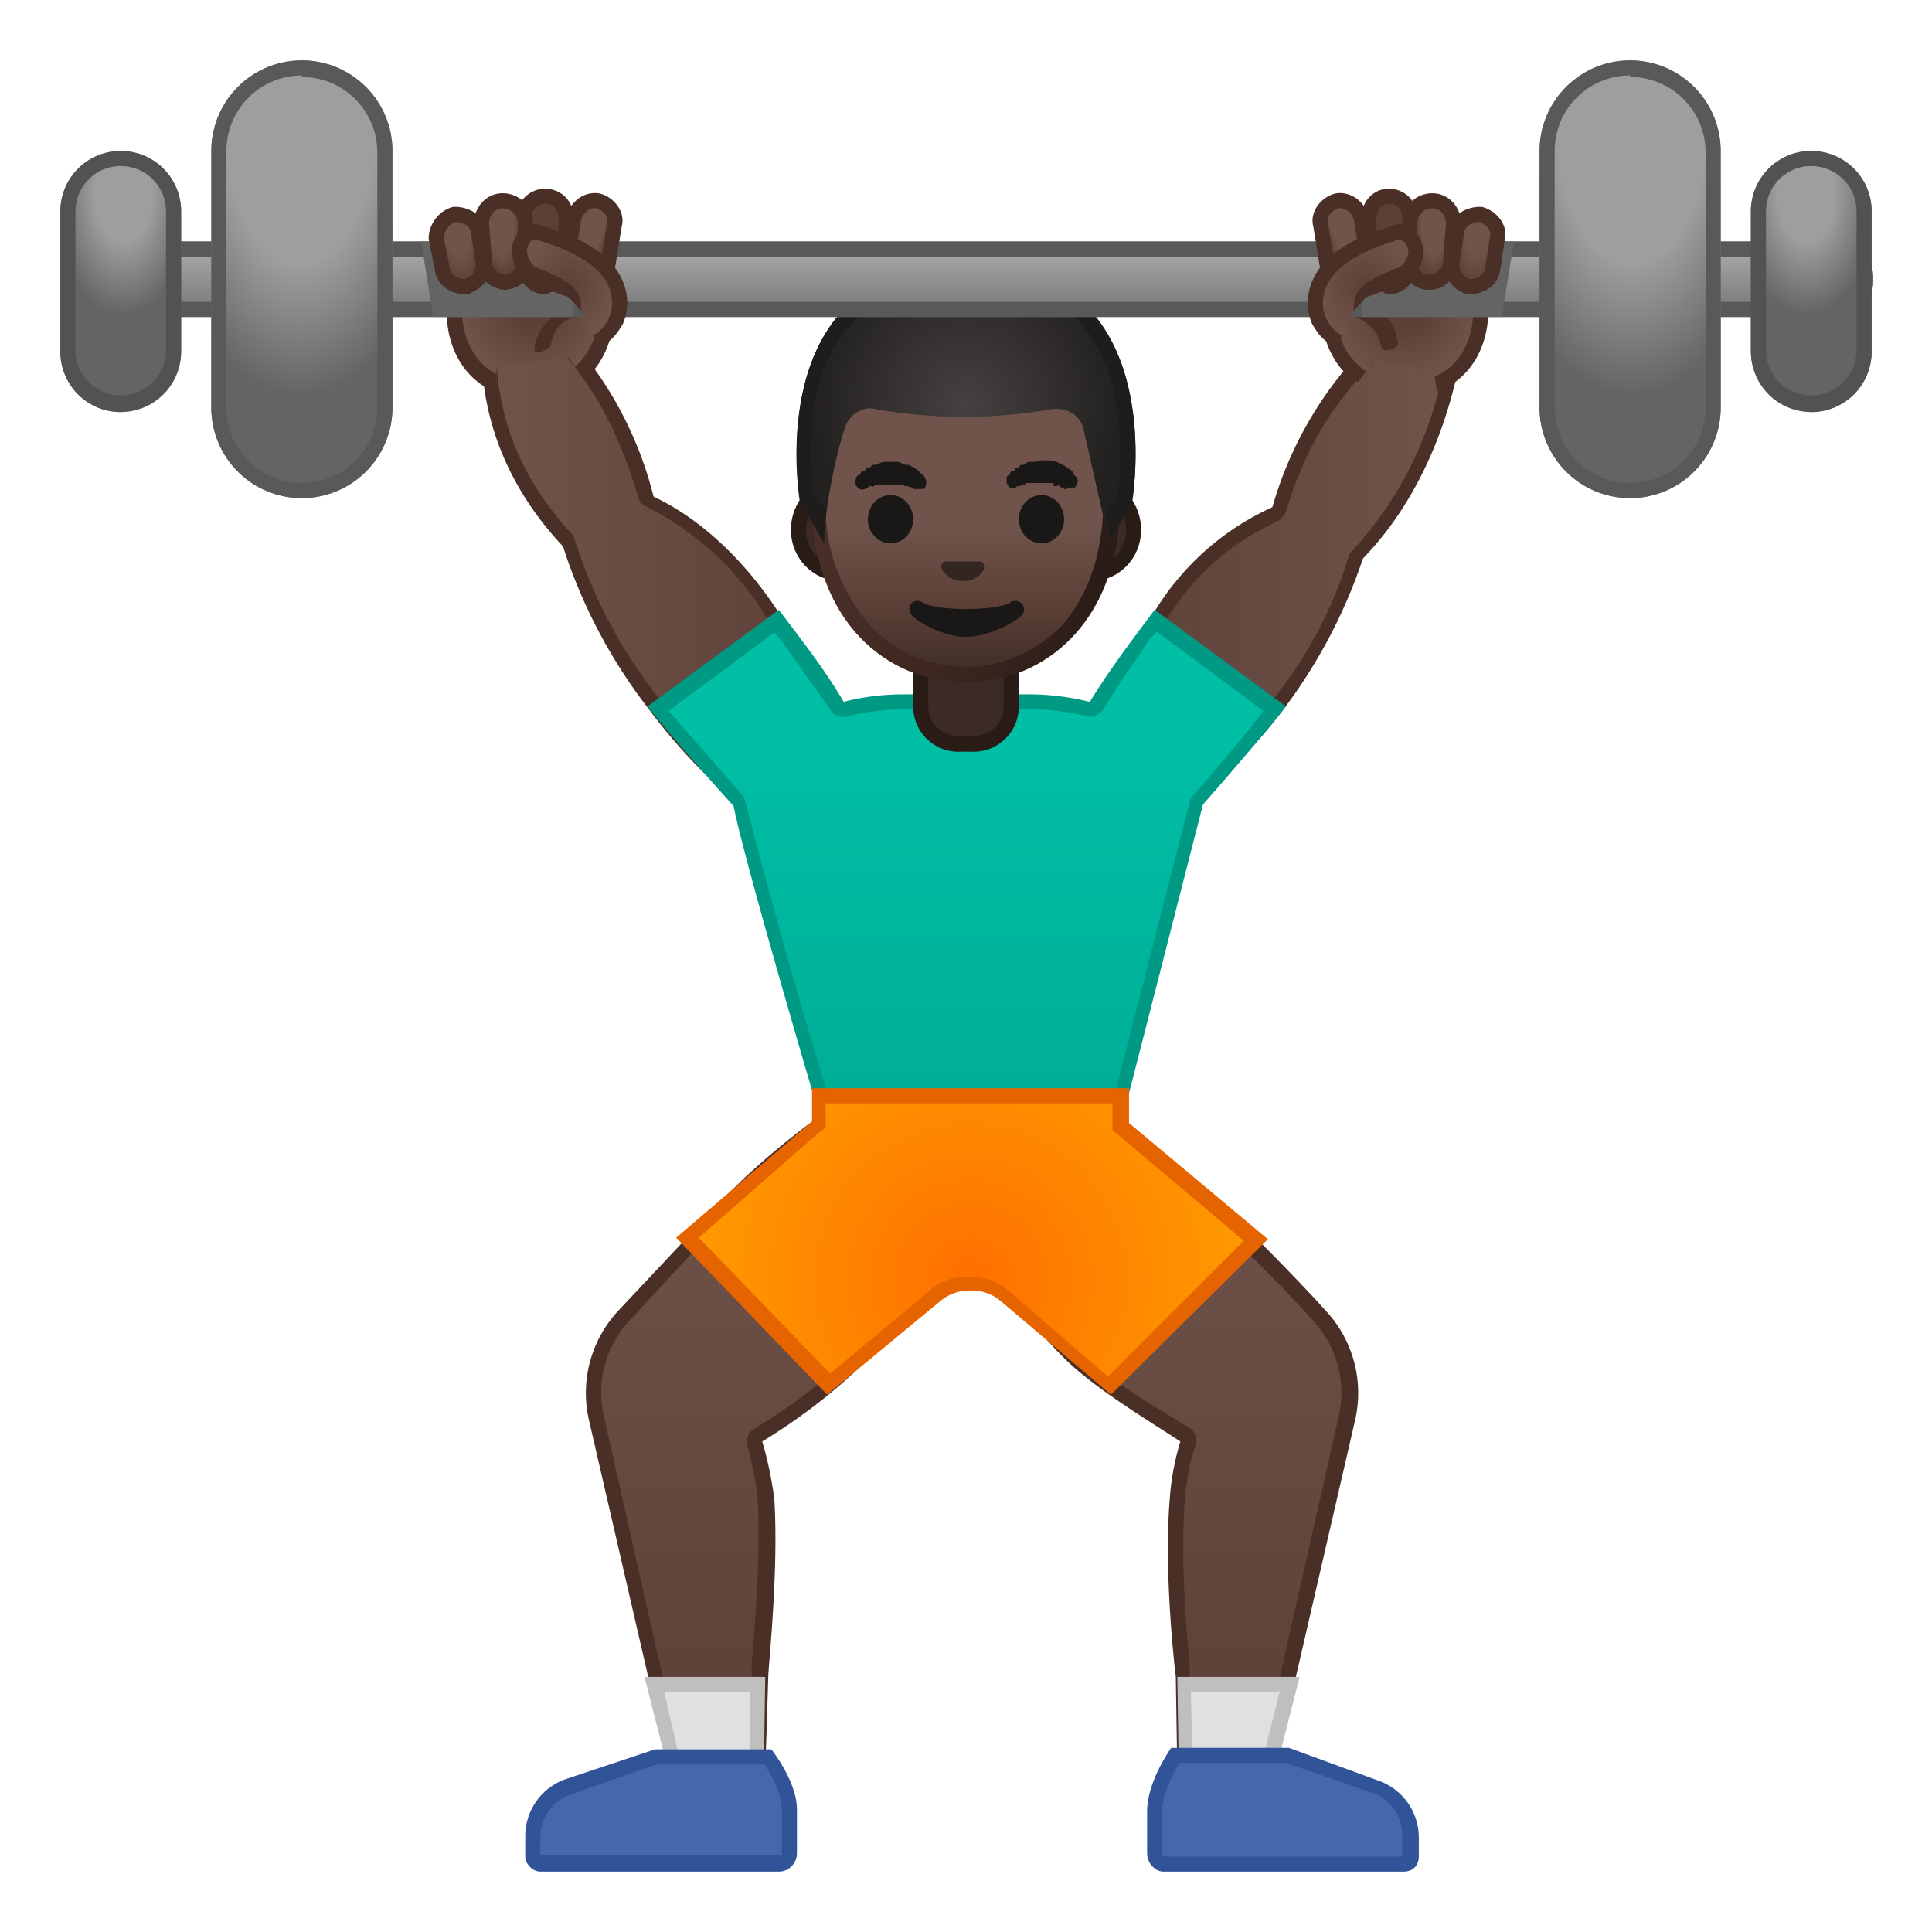 <svg viewBox="0 0 128 128" xmlns="http://www.w3.org/2000/svg" xmlns:xlink="http://www.w3.org/1999/xlink"><circle cx="76" cy="50.4" r="3.7" fill="#FBC11B"/><linearGradient id="a" x1="71.7" x2="96.1" y1="38.2" y2="38.2" gradientUnits="userSpaceOnUse"><stop stop-color="#5C4037" offset="0"/><stop stop-color="#70534A" offset="1"/></linearGradient><path d="M75.8 54c-.6 0-1.3-.2-2.1-.8-1.9-1.4-2.5-3.5-1.6-5.3a41 41 0 0 1 4.7-7l.1-.2a17 17 0 0 1 7.6-6.7A24.7 24.7 0 0 1 92 22.3l4.1 2A25.1 25.1 0 0 1 89.8 37a28.3 28.3 0 0 1-5.2 9.9 29 29 0 0 1-6.4 6.3c-1 .7-1.7 1-2.4 1z" fill="url(#a)"/><path d="M92 23l3.6 1.6a24.4 24.4 0 0 1-6.2 12.1 27.8 27.8 0 0 1-5.2 9.8 27.2 27.2 0 0 1-6.2 6.1c-1 .7-1.6 1-2.1 1-.6 0-1.2-.3-2-.8-1.6-1.3-2.2-3.1-1.3-4.7 1.1-2.2 2.2-3.7 3.7-5.7l1-1.3V41c1.9-3 4.2-5 7.4-6.5.3-.2.4-.4.5-.6 1.5-5 3.6-7.7 6.8-11m-.2-1.2a25 25 0 0 0-7.5 11.9 17.7 17.7 0 0 0-7.8 6.9c-2 2.8-3.4 4.3-4.8 7.1-1.1 2.1-.3 4.5 1.7 6 1 .7 1.7 1 2.4 1 .9 0 1.7-.4 2.7-1A35 35 0 0 0 90.3 37c3.2-3.3 5.4-7.9 6.4-13l-4.9-2.3z" fill="#4A2F27"/><circle cx="52" cy="50.4" r="3.7" fill="#FBC11B"/><linearGradient id="b" x1="32.3" x2="56.4" y1="37.8" y2="37.8" gradientUnits="userSpaceOnUse"><stop stop-color="#70534A" offset="0"/><stop stop-color="#5C4037" offset="1"/></linearGradient><path d="M52.2 54c-.6 0-1.3-.2-2.3-.9a29 29 0 0 1-6.5-6.5 33.5 33.5 0 0 1-5.8-10.7 18.3 18.3 0 0 1-5.3-12.5l3.9-2c3.3 3.4 5 6.3 6.6 11.5l.3.3a20.3 20.3 0 0 1 8.1 7.6l1 1.3c1.5 2 2.5 3.5 3.7 5.7 1 1.8.4 4-1.5 5.4-.9.6-1.5.9-2.2.9z" fill="url(#b)"/><path d="M36.1 22c3 3.2 4.7 6 6.2 11 .1.3.3.5.6.6a19.7 19.7 0 0 1 8 7.5l1 1.4c1.4 2 2.4 3.4 3.6 5.6.8 1.6.3 3.4-1.4 4.7-.8.5-1.4.8-1.9.8s-1.1-.3-2-.9H50a28.1 28.1 0 0 1-6.4-6.5A33 33 0 0 1 38 35.5c-3.2-3.4-5-7.4-5.1-11.8l3.3-1.7m.2-1.2l-4.5 2.3c0 5.3 2.2 9.7 5.4 13.1A35 35 0 0 0 43 47c1.7 2.3 4.5 5.4 6.6 6.6 1 .7 1.8 1 2.6 1s1.5-.2 2.5-1c2-1.4 2.8-3.8 1.7-5.9-1.5-2.8-2.8-4.3-4.8-7.1-2-3.1-4.9-6.1-8.3-7.7a24.8 24.8 0 0 0-7-12z" fill="#4A2F27"/><linearGradient id="c" x1="64" x2="64" y1="48.6" y2="75" gradientUnits="userSpaceOnUse"><stop stop-color="#00BFA5" offset="0"/><stop stop-color="#00B29A" offset=".7"/><stop stop-color="#00AB94" offset="1"/></linearGradient><path d="M54.6 73.2a471.2 471.2 0 0 1-5.6-20L43.6 47l7.9-5.8.7 1a48.7 48.7 0 0 1 3.6 4.9h.2c1.2-.3 2.5-.5 4-.5h8a16.2 16.2 0 0 1 4.2.5c.2 0 .4 0 .4-.2 1-1.7 2-3 3.2-4.7l.8-1 7.8 5.8-5.1 6.1-.1.2-5.1 20H54.6z" fill="url(#c)"/><path d="M76.7 41.9l7 5.2C82 49.4 79 52.7 79 52.8a1 1 0 0 0-.2.4l-5 19.5H54.9a469.3 469.3 0 0 1-5.6-19.9l-5-5.7 7-5.2.5.6L55 47a1 1 0 0 0 1 .5 16 16 0 0 1 3.9-.5H68a15.7 15.7 0 0 1 4.2.5c.3 0 .7-.2.9-.5 1-1.7 2-3 3.1-4.7l.5-.5m-.2-1.4c-1.8 2.4-3 4-4.3 6.1a17 17 0 0 0-4.1-.5h-8.2c-1.5 0-2.9.2-4 .5-1.3-2.2-2.5-3.7-4.3-6.1l-8.7 6.4c1.8 2.3 5.7 6.6 5.7 6.6.8 4 5.6 20.2 5.6 20.2h20.3l5.2-20.3s3.7-4.2 5.5-6.5l-8.7-6.4z" fill="#009984"/><path d="M63.7 49.4a2.6 2.6 0 0 1-2.7-2.6v-3.1h6v3.1c0 1.4-1.2 2.6-2.7 2.6h-.6z" fill="#3C2B24"/><path d="M66.5 44.2v2.6c0 1.2-1 2-2.2 2h-.6c-1.2 0-2.2-.8-2.2-2v-2.6h5m1-1h-7v3.6a3 3 0 0 0 3.2 3h.6a3 3 0 0 0 3.2-3v-3.6z" fill="#291B16"/><defs><path id="d" d="M50.1 17.5h27.7v27.7H50.1z"/></defs><clipPath id="e"><use xlink:href="#d"/></clipPath><g clip-path="url(#e)"><path d="M55.7 38c-1.5 0-2.8-1.3-2.8-3s1.3-3 2.8-3h16.6c1.5 0 2.8 1.4 2.8 3s-1.3 3-2.8 3H55.7z" fill="#3C2B24"/><path d="M72.3 32.6c1.2 0 2.3 1.1 2.3 2.5s-1 2.4-2.3 2.4H55.7c-1.2 0-2.3-1-2.3-2.4s1-2.5 2.3-2.5h16.6m0-1H55.7c-1.8 0-3.3 1.6-3.3 3.5s1.5 3.4 3.3 3.4h16.6c1.8 0 3.3-1.5 3.3-3.4s-1.5-3.5-3.3-3.5z" fill="#291B16"/><linearGradient id="f" x1="64" x2="64" y1="19.2" y2="45.2" gradientUnits="userSpaceOnUse"><stop stop-color="#70534A" offset=".6"/><stop stop-color="#5C4037" offset=".8"/><stop stop-color="#3C2B24" offset="1"/></linearGradient><path d="M64 19.3c-5.3 0-10.2 5.7-10.2 13.8 0 8.1 5 12.1 10.2 12.1s10.1-4 10.1-12c0-8.2-4.8-13.9-10.1-13.9z" fill="url(#f)"/><linearGradient id="g" x1="53.8" x2="74.1" y1="32.3" y2="32.3" gradientUnits="userSpaceOnUse"><stop stop-color="#4A2F27" offset="0"/><stop stop-color="#291B16" offset="1"/></linearGradient><path d="M64 20.3c5.6 0 9.1 6.7 9.1 12.8 0 3.5-1 6.4-2.8 8.4-1.7 1.7-4 2.7-6.3 2.7s-4.7-1-6.3-2.7a12 12 0 0 1-3-8.4c0-6.1 3.6-12.8 9.3-12.8m0-1c-5.3 0-10.2 5.7-10.2 13.8 0 8.1 5 12.1 10.2 12.1s10.2-4 10.2-12c0-8.2-5-13.9-10.2-13.9z" fill="url(#g)"/><path d="M56.7 31.7l.1-.2h.1l.1-.1.1-.2h.2l.1-.2h.2l.2-.2h.2l.5-.2h1l.5.2h.2l.2.1.2.1.1.1.2.1v.1a.9.9 0 0 1 .3.2l.1.2c.1.2.1.5-.1.7h-.7v-.1h-.1l-.3-.1h-.2l-.1-.1H58l-.1.1c-.1.1-.1 0-.1 0h-.2l-.1.1-.2.1c-.2.1-.5 0-.6-.3-.1-.1 0-.3 0-.4zm14 .7h-.2v-.1h-.2l-.1-.1c0-.1-.1 0-.2 0h-.2V32H68l-.1.1h-.2l-.1.1c-.1.1 0 0 0 0h-.2l-.1.1c-.3.1-.5 0-.6-.3v-.4l.2-.2.1-.2h.2l.1-.2h.2l.1-.2h.2l.3-.2h.4l.5-.1h.5l.5.1.2.1.2.1.2.1.1.1.2.1.1.1.1.1c.1 0 0 .1 0 .1l.2.2c.2.2.1.5-.1.7h-.5z" fill="#1A1717"/><g fill="#1A1717"><ellipse cx="59" cy="34.4" rx="1.5" ry="1.6"/><ellipse cx="69" cy="34.4" rx="1.5" ry="1.6"/></g><radialGradient id="h" cx="64" cy="26.8" r="10.3" gradientUnits="userSpaceOnUse"><stop stop-color="#444140" offset="0"/><stop stop-color="#232020" offset="1"/></radialGradient><path d="M64 17.5c-13.8 0-11 15.8-11 15.8l1.6 2.7c0-2.2.8-6 1.4-7.7.3-.9 1.2-1.4 2-1.2a33.3 33.3 0 0 0 11.7 0c1-.1 1.9.4 2.1 1.4l1.7 7.5 1.5-2.7s2.8-15.8-11-15.8z" fill="url(#h)"/><defs><path id="i" d="M64 17.5C50.3 17.5 53 33 53 33l1.6 2.9.2-2-1-1.2s0-13 10.2-13 9.3 9.5 9.3 9.5L74 33l-.8 1.1.5 1.8 1.4-2.9s2.8-15.6-11-15.6z"/></defs><clipPath id="j"><use xlink:href="#i"/></clipPath><g clip-path="url(#j)"><path d="M64 18.5c3.5 0 6 1 7.7 3C75 25.5 74.2 32 74 33v.2l-1.2-5a2.8 2.8 0 0 0-3.2-2 33.4 33.4 0 0 1-11.8 0c-1.2 0-2.3.7-2.7 1.8-.4 1-1 3-1.2 4.9-.2-1.1-1-7.4 2.3-11.2a10 10 0 0 1 7.9-3.1m0-1C50 17.5 52.9 33 52.9 33l1.7 3c0-2.3.8-6.2 1.4-7.9a1.8 1.8 0 0 1 2-1.1 33.3 33.3 0 0 0 12 0c.9 0 1.6.5 1.8 1.4l1.7 7.5 1.5-2.7s2.8-15.8-11-15.8z" fill="#1F1D1B"/></g><path d="M65 37.2h-2.3c-.3 0-.4.3-.3.5.1.2.5.8 1.4.8s1.3-.6 1.4-.8c0-.2 0-.4-.2-.5z" fill="#33251F"/></g><path fill="none" d="M50.5 17.7h27.7v40.1H50.5z"/><linearGradient id="k" x1="51.3" x2="51.3" y1="116.9" y2="73.6" gradientUnits="userSpaceOnUse"><stop stop-color="#5C4037" offset="0"/><stop stop-color="#70534A" offset="1"/></linearGradient><path d="M44.7 117l-5.2-23.1c-.6-2.4.1-5 1.8-6.8l6.1-6.5a54 54 0 0 1 8.4-7l7.5 8a37 37 0 0 1-13.2 13.5l-.2.5c.4 1.2.6 2.5.7 3.7.4 3.9 0 8.7-.3 10.8v1l-.2 5.8h-5.4z" fill="url(#k)"/><path d="M55.7 74.2l7 7.5a35.6 35.6 0 0 1-12.8 13 1 1 0 0 0-.4 1c.3 1.2.6 2.4.7 3.7.2 3.8-.2 8.6-.4 10.7v1l-.2 5.3h-4.5L40 93.8a7 7 0 0 1 1.7-6.3l6.1-6.6c3-3.1 6.5-5.7 8-6.7m0-1.3S51 76 47.2 80.2L41 86.8a8 8 0 0 0-2 7.2l5.4 23.4h6.3l.2-6.3c0-.7.7-7 .4-11.8-.2-1.5-.5-2.8-.8-3.8A38.3 38.3 0 0 0 64 81.6l-8-8.7z" fill="#4A2F27"/><path fill="#E0E0E0" d="M44.6 117l-1.3-5.4h7l-.2 5.3z"/><path d="M49.7 112v4.4H45l-1-4.3h5.7m1-1zm0 0h-8l1.6 6.3h6.3l.1-6.3z" fill="#BFBFBF"/><path d="M35.8 123.5l-.3-.1a.5.5 0 0 1-.2-.4v-1.3c0-1.5 1-2.7 2.3-3.3l5.8-2H51c.3.5 1.4 2.1 1.4 3.6v2.8c0 .2 0 .3-.2.5s-.3.2-.5.2H35.8z" fill="#4568AD"/><path d="M50.6 116.8c.5.8 1.2 2 1.2 3.2v2.9c0 .1-.1 0-.2 0H35.8v-1.2a3 3 0 0 1 2-2.8l5.7-2h7m.6-1h-7.7l-6 2a4 4 0 0 0-2.6 3.8v1.3c0 .5.5 1 1 1h15.8c.7 0 1.2-.6 1.2-1.2v-2.9c0-1.9-1.7-4-1.7-4z" fill="#315499"/><linearGradient id="l" x1="-217.4" x2="-217.4" y1="116.9" y2="73.6" gradientTransform="matrix(-1 0 0 1 -140 0)" gradientUnits="userSpaceOnUse"><stop stop-color="#5C4037" offset="0"/><stop stop-color="#70534A" offset="1"/></linearGradient><path d="M78.6 117l-.1-6v-.9c-.3-2-.7-6.9-.4-10.8.1-1.2.3-2.5.7-3.7 0-.2 0-.4-.2-.5l-1.8-1.2a55 55 0 0 1-5-3.4 30.8 30.8 0 0 1-6.4-8.8l6.8-8a95.4 95.4 0 0 1 15.3 13.5 7.5 7.5 0 0 1 1.8 6.7l-5.2 23h-5.5z" fill="url(#l)"/><path d="M72.3 74.3A94.3 94.3 0 0 1 87 87.5a7 7 0 0 1 1.7 6.3l-5.1 22.6H79a514.4 514.4 0 0 0-.2-6.3c-.2-2-.6-7-.3-10.7.1-1.3.3-2.5.7-3.6a1 1 0 0 0-.4-1.2L77 93.5c-1.7-1-3.5-2.3-5-3.4-3-2.7-5.3-6.9-6-8.4l6.2-7.4m-.2-1.4l-7.3 8.7s2.7 5.8 6.7 9.2c2 1.7 4.8 3.4 6.8 4.7-.3 1-.6 2.3-.7 3.8-.4 4.8.3 11 .4 11.8l.1 6.3h6.4L89.8 94a8 8 0 0 0-2-7.2c-1.8-2-4.3-4.5-6.4-6.6C77.7 76.8 72 73 72 73z" fill="#4A2F27"/><path fill="#E0E0E0" d="M78.5 111.6h7l-1.4 5.3h-5.5z"/><path d="M84.8 112l-1.1 4.4H79l-.1-4.3h5.8m1.3-1h-8l.1 6.3h6.4l1.6-6.3z" fill="#BFBFBF"/><path d="M77.1 123.5l-.5-.2a.7.7 0 0 1-.2-.5v-2.9c0-1.4 1-3 1.5-3.6h7.4l5.9 2.1c1.3.5 2.2 1.8 2.2 3.3v1.3l-.1.3-.4.2H77.1z" fill="#4568AD"/><path d="M85.2 116.8l5.8 2a3 3 0 0 1 1.9 2.9v1.3H77.1l-.1-.1c-.1-.1 0 0 0-.1V120c0-1.1.7-2.4 1.1-3.2h7m.3-1h-7.8S76 118 76 120v2.8c0 .6.5 1.2 1.1 1.2H93c.6 0 1-.4 1-1v-1.3a4 4 0 0 0-2.6-3.7l-6-2.2z" fill="#315499"/><path d="M122.5 17c.2 0 .6.6.6 1.5s-.5 1.5-.6 1.5H5.7c-.2 0-.6-.6-.6-1.5s.5-1.5.7-1.5h116.7m0-1H5.7c-.9 0-1.6 1.1-1.6 2.5S5 21 5.8 21h116.7c.9 0 1.6-1.1 1.6-2.5s-.7-2.5-1.6-2.5z" fill="#595959"/><radialGradient id="m" cx="64.3" cy="84.8" r="21" gradientUnits="userSpaceOnUse"><stop stop-color="#FF6F00" offset="0"/><stop stop-color="#FFA000" offset="1"/></radialGradient><path d="M73.5 91.8a953 953 0 0 1-7-5.9c-1-.8-2-.8-2.3-.8-.4 0-1.5 0-2.3.8-.6.5-5.7 4.7-7 6L45.4 82l8.6-7.5v-2h20.1v2l9 7.5-9.7 9.7z" fill="url(#m)"/><path d="M73.7 73.2v1.7l.4.3 8.3 7-9 9-6.6-5.7c-1-.9-2.2-.9-2.7-.9-.4 0-1.6 0-2.6 1L55 91l-8.7-9 8-7 .4-.3v-1.6h19.1m1-1h-21v2.2l-9 7.7 10 10.4 7.5-6.2a3 3 0 0 1 2-.7 3 3 0 0 1 2 .7l7.3 6.2L84 82.1l-9.2-7.7v-2.2z" fill="#E66400"/><defs><path id="n" d="M87.3 24.5l2.7.8 1-1.4 4 .7.2 1.4 2.8.6 3-9.6-12.7-2.8z"/></defs><clipPath id="o"><use xlink:href="#n"/></clipPath><g clip-path="url(#o)"><radialGradient id="p" cx="-226.9" cy="20.5" r="7" gradientTransform="matrix(.699 .715 .722 -.706 236.8 197)" gradientUnits="userSpaceOnUse"><stop stop-color="#5C4037" offset=".2"/><stop stop-color="#70534A" offset=".7"/><stop stop-color="#5C4037" offset="1"/></radialGradient><path d="M93.2 25.8a4.8 4.8 0 0 1-5-3.7c-.5-1.8 0-3.4.7-3.8a23.3 23.3 0 0 1 9.2-.8v3a6 6 0 0 1-1.3 3.8c-.9 1-2.2 1.5-3.6 1.5z" fill="url(#p)"/><path d="M96 17.8h1.6v2.8c0 2.3-1.3 4.7-4.4 4.7a4.3 4.3 0 0 1-4.5-3.3c-.4-1.6 0-3 .4-3.3.6-.3 4.1-1 7-1m0-1c-2.7 0-6.6.7-7.5 1.1-2 1.2-1.6 8.5 4.6 8.5 3.4 0 5.4-2.6 5.4-5.7v-3.2c0-.5-1.1-.6-2.6-.6z" fill="#4A2F27"/></g><path d="M89.3 20.9c1.1.1 2 1 2.2 2 0 .6 1.2.2 1.1-.2A3 3 0 0 0 90 20c-.5 0-1.4.8-.6.9z" fill="#4A2F27"/><radialGradient id="q" cx="-543.6" cy="129.1" r="1.1" gradientTransform="matrix(.216 1.029 .31 -.069 166.2 586.2)" gradientUnits="userSpaceOnUse"><stop stop-color="#FFCA28" offset=".6"/><stop stop-color="#FFB300" offset="1"/></radialGradient><path d="M88 18c.2.8.9 1.3 1.6 1.1" fill="url(#q)" stroke="#EDA600" stroke-linecap="round" stroke-linejoin="round" stroke-miterlimit="10"/><defs><path id="r" d="M41 24.5l-2.3.7-1-1.5-4.8.6V26l-2.7.6-3-9.6 12.7-2.8z"/></defs><clipPath id="s"><use xlink:href="#r"/></clipPath><g clip-path="url(#s)"><radialGradient id="t" cx="35.4" cy="20.1" r="7" gradientTransform="matrix(-.699 .715 -.722 -.706 74.5 9)" gradientUnits="userSpaceOnUse"><stop stop-color="#5C4037" offset=".2"/><stop stop-color="#70534A" offset=".7"/><stop stop-color="#5C4037" offset="1"/></radialGradient><path d="M35 25.8c-1.5 0-2.7-.6-3.6-1.6a5.5 5.5 0 0 1-1.3-3.6v-3c.1-.2.6-.4 2-.4 2.8 0 6.6.7 7.2 1 .7.5 1.2 2.1.7 3.9a4.8 4.8 0 0 1-5 3.7z" fill="url(#t)"/><path d="M32.2 17.8c2.8 0 6.3.6 6.9.9.4.3.8 1.7.4 3.3-.3 1-1.2 3.3-4.5 3.3-3 0-4.4-2.4-4.4-4.8V18l1.6-.1m0-1c-1.5 0-2.6.1-2.6.6v3.2c0 3.1 2 5.7 5.4 5.7 6.2 0 6.6-7.3 4.6-8.5-.9-.4-4.7-1-7.4-1z" fill="#4A2F27"/></g><path d="M38.5 20.2c-1.6.2-2.9 1.3-3.1 2.9-.1.5 1 .1 1.1-.3.2-1 .8-1.7 1.7-1.8.2 0 .6-.2.7-.5 0-.2-.1-.4-.4-.3z" fill="#4A2F27"/><linearGradient id="u" x1="64.1" x2="64.1" y1="-11" y2="-6.2" gradientTransform="matrix(1 0 0 1.25 0 28.6)" gradientUnits="userSpaceOnUse"><stop stop-color="#BDBDBD" offset="0"/><stop stop-color="#757575" offset="1"/></linearGradient><path d="M122.5 16H5.7c-.9 0-1.6 1.1-1.6 2.5S5 21 5.8 21h116.7c.9 0 1.6-1.1 1.6-2.5s-.7-2.5-1.6-2.5z" fill="url(#u)"/><path d="M122.5 17c.2 0 .6.6.6 1.5s-.5 1.5-.6 1.5H5.7c-.2 0-.6-.6-.6-1.5s.5-1.5.7-1.5h116.7m0-1H5.7c-.9 0-1.6 1.1-1.6 2.5S5 21 5.8 21h116.7c.9 0 1.6-1.1 1.6-2.5s-.7-2.5-1.6-2.5z" fill="#595959"/><path fill="#646464" d="M38 21h-9.3l-.8-5H38zm52.2 0h9.3l.8-5H90.2z"/><radialGradient id="v" cx="-5.2" cy="24.9" r="24.3" gradientTransform="matrix(0 .902 -.507 0 32.5 13.4)" gradientUnits="userSpaceOnUse"><stop stop-color="#9E9E9E" offset=".4"/><stop stop-color="#646464" offset=".8"/></radialGradient><path d="M20 33a6 6 0 0 0 6-6V10a6 6 0 0 0-12 0v17a6 6 0 0 0 6 6z" fill="url(#v)"/><radialGradient id="w" cx="-29.2" cy="29.5" r="3.5" gradientTransform="matrix(1.333 0 0 2.306 47.1 -55.2)" gradientUnits="userSpaceOnUse"><stop stop-color="#9E9E9E" offset=".4"/><stop stop-color="#646464" offset="1"/></radialGradient><path d="M8 27.2a4 4 0 0 0 4-4V14a4 4 0 1 0-8 0v9.3a4 4 0 0 0 4 4z" fill="url(#w)"/><path d="M20 5.1a5 5 0 0 1 5 5V27a5 5 0 0 1-10 0V10a5 5 0 0 1 5-5m0-1a6 6 0 0 0-6 6v17a6 6 0 0 0 12 0V10a6 6 0 0 0-6-6z" fill="#595959"/><path d="M8 11a3 3 0 0 1 3 3v9.2c0 1.7-1.4 3-3 3s-3-1.3-3-3V14a3 3 0 0 1 3-3m0-1a4 4 0 0 0-4 4v9.3a4 4 0 1 0 8 0V14a4 4 0 0 0-4-4z" fill="#525252"/><radialGradient id="x" cx="-186.2" cy="24.9" r="24.3" gradientTransform="matrix(0 .902 .507 0 95.5 176.6)" gradientUnits="userSpaceOnUse"><stop stop-color="#9E9E9E" offset=".4"/><stop stop-color="#646464" offset=".8"/></radialGradient><path d="M108 33a6 6 0 0 1-6-6V10a6 6 0 0 1 12 0v17a6 6 0 0 1-6 6z" fill="url(#x)"/><radialGradient id="y" cx="-192.1" cy="29.5" r="3.5" gradientTransform="matrix(-1.333 0 0 2.306 -136.4 -55.2)" gradientUnits="userSpaceOnUse"><stop stop-color="#9E9E9E" offset=".4"/><stop stop-color="#646464" offset="1"/></radialGradient><path d="M120 27.2a4 4 0 0 1-4-4V14a4 4 0 1 1 8 0v9.3a4 4 0 0 1-4 4z" fill="url(#y)"/><path d="M108 5.1a5 5 0 0 1 5 5V27a5 5 0 0 1-10 0V10a5 5 0 0 1 5-5m0-1a6 6 0 0 0-6 6v17a6 6 0 0 0 12 0V10a6 6 0 0 0-6-6z" fill="#595959"/><path d="M120 11a3 3 0 0 1 3 3v9.2c0 1.7-1.4 3-3 3s-3-1.3-3-3V14a3 3 0 0 1 3-3m0-1a4 4 0 0 0-4 4v9.3a4 4 0 1 0 8 0V14a4 4 0 0 0-4-4z" fill="#525252"/><radialGradient id="z" cx="-270.1" cy="10.4" r="4.5" fx="-269.1" fy="6" gradientTransform="matrix(.003 1.051 -.336 .002 40.5 297.8)" gradientUnits="userSpaceOnUse"><stop stop-color="#70534A" offset=".6"/><stop stop-color="#5C4037" offset="1"/></radialGradient><path d="M36.1 19c-.7 0-1.4-.7-1.4-1.5v-3.1c0-.8.7-1.4 1.4-1.4.8 0 1.4.6 1.4 1.4v3.1c0 .8-.6 1.4-1.4 1.4z" fill="url(#z)" stroke="#4A2F27" stroke-linecap="round" stroke-linejoin="round" stroke-miterlimit="10"/><radialGradient id="A" cx="-240.8" cy="80" r="4" gradientTransform="matrix(-.216 1.029 -.31 -.069 12.2 267.6)" gradientUnits="userSpaceOnUse"><stop stop-color="#70534A" offset=".6"/><stop stop-color="#5C4037" offset="1"/></radialGradient><path d="M38.6 19.1c-.8-.1-1.3-.8-1.1-1.6l.5-3c.2-.8.9-1.3 1.6-1.2.8.2 1.3 1 1.1 1.6l-.5 3.1c-.2.8-.9 1.3-1.6 1.1z" fill="url(#A)" stroke="#4A2F27" stroke-linecap="round" stroke-linejoin="round" stroke-miterlimit="10"/><radialGradient id="B" cx="-263.4" cy="-70.9" r="3.4" gradientTransform="matrix(.063 1.048 -.397 .026 21.6 292.6)" gradientUnits="userSpaceOnUse"><stop stop-color="#70534A" offset=".6"/><stop stop-color="#5C4037" offset="1"/></radialGradient><path d="M33.5 18.7c-.7 0-1.4-.6-1.4-1.3l-.2-2.6c0-.8.6-1.5 1.4-1.5.8 0 1.4.6 1.5 1.3v2.6c.1.8-.5 1.4-1.3 1.5z" fill="url(#B)" stroke="#4A2F27" stroke-linecap="round" stroke-linejoin="round" stroke-miterlimit="10"/><radialGradient id="C" cx="-255.8" cy="-66.4" r="4.5" gradientTransform="matrix(.16 1.038 -.378 .058 45.9 283.5)" gradientUnits="userSpaceOnUse"><stop stop-color="#70534A" offset=".6"/><stop stop-color="#5C4037" offset="1"/></radialGradient><path d="M30.9 19c-.8 0-1.5-.4-1.6-1.2l-.4-2c0-.7.5-1.4 1.2-1.6.8 0 1.5.4 1.6 1.2l.3 2c.1.7-.4 1.4-1.2 1.6z" fill="url(#C)" stroke="#4A2F27" stroke-linecap="round" stroke-linejoin="round" stroke-miterlimit="10"/><defs><path id="D" d="M38.6 20.7l-.9-1-5.5-2 2.4-4.3 6.8 4s.4 2.9.1 3.6c-.3.7-1.1 1.9-1.6 1.7-1.3-.6-1.3-2-1.3-2z"/></defs><clipPath id="E"><use xlink:href="#D"/></clipPath><g clip-path="url(#E)"><radialGradient id="F" cx="-261.4" cy="-94.3" r="4.1" gradientTransform="matrix(.713 .352 -.385 .779 187.7 184.5)" gradientUnits="userSpaceOnUse"><stop stop-color="#5C4037" offset="0"/><stop stop-color="#70534A" offset="1"/></radialGradient><path d="M36 15.5c-1-.5-1.5.4-1.6 1 0 .7.4 1.5 1 1.7 2.3.9 2.6 1.4 2.6 2.1 0 1 .7 2.8 1.3 2.5a3 3 0 0 0 1.7-3.3c-.5-2.8-4.5-3.8-5-4z" fill="url(#F)" stroke="#4A2F27" stroke-linecap="round" stroke-linejoin="round" stroke-miterlimit="10"/></g><radialGradient id="G" cx="-578.5" cy="10.9" r="4.5" fx="-577.6" fy="6.4" gradientTransform="matrix(-.003 1.051 .336 .002 86.5 622)" gradientUnits="userSpaceOnUse"><stop stop-color="#70534A" offset=".6"/><stop stop-color="#5C4037" offset="1"/></radialGradient><path d="M92 19c.8 0 1.4-.7 1.4-1.5v-3.1c0-.8-.6-1.4-1.4-1.4-.7 0-1.3.6-1.3 1.4v3.1c0 .8.6 1.4 1.4 1.4z" fill="url(#G)" stroke="#4A2F27" stroke-linecap="round" stroke-linejoin="round" stroke-miterlimit="10"/><radialGradient id="H" cx="-544.1" cy="125.5" r="4" gradientTransform="matrix(.216 1.029 .31 -.069 167.4 582.7)" gradientUnits="userSpaceOnUse"><stop stop-color="#70534A" offset=".6"/><stop stop-color="#5C4037" offset="1"/></radialGradient><path d="M89.6 19.1c.8-.1 1.3-.8 1.1-1.6l-.5-3c-.2-.8-.9-1.3-1.6-1.2-.8.2-1.3 1-1.1 1.6L88 18c.2.8.9 1.3 1.6 1.1z" fill="url(#H)" stroke="#4A2F27" stroke-linecap="round" stroke-linejoin="round" stroke-miterlimit="10"/><radialGradient id="I" cx="-570.4" cy="-83.3" r="3.4" gradientTransform="matrix(-.063 1.048 .397 .026 92.2 614.7)" gradientUnits="userSpaceOnUse"><stop stop-color="#70534A" offset=".6"/><stop stop-color="#5C4037" offset="1"/></radialGradient><path d="M94.7 18.7c.7 0 1.4-.6 1.4-1.3l.2-2.6c0-.8-.6-1.5-1.4-1.5-.8 0-1.4.6-1.5 1.3v2.6c-.1.8.5 1.5 1.2 1.5z" fill="url(#I)" stroke="#4A2F27" stroke-linecap="round" stroke-linejoin="round" stroke-miterlimit="10"/><radialGradient id="J" cx="-555.7" cy="-104.8" r="4.5" gradientTransform="matrix(-.16 1.038 .378 .058 48.9 597)" gradientUnits="userSpaceOnUse"><stop stop-color="#70534A" offset=".6"/><stop stop-color="#5C4037" offset="1"/></radialGradient><path d="M97.3 19c.8 0 1.5-.4 1.6-1.2l.3-2c.2-.7-.4-1.4-1.1-1.6-.8 0-1.5.4-1.6 1.2l-.3 2c-.1.7.4 1.4 1.1 1.6z" fill="url(#J)" stroke="#4A2F27" stroke-linecap="round" stroke-linejoin="round" stroke-miterlimit="10"/><defs><path id="K" d="M89.6 20.7l.9-1 5.5-2-2.4-4.3-6.8 4s-.4 2.9-.1 3.6c.3.7 1.1 1.9 1.6 1.7 1.3-.6 1.3-2 1.3-2z"/></defs><clipPath id="L"><use xlink:href="#K"/></clipPath><g clip-path="url(#L)"><radialGradient id="M" cx="-557.1" cy="39.3" r="4.1" gradientTransform="matrix(-.713 .352 .385 .779 -321.9 184.5)" gradientUnits="userSpaceOnUse"><stop stop-color="#5C4037" offset="0"/><stop stop-color="#70534A" offset="1"/></radialGradient><path d="M92.2 15.5c.9-.5 1.5.4 1.6 1s-.4 1.5-1 1.7c-2.3.9-2.6 1.4-2.6 2.1 0 1-.7 2.8-1.3 2.5a3 3 0 0 1-1.7-3.3c.5-2.8 4.5-3.8 5-4z" fill="url(#M)" stroke="#4A2F27" stroke-linecap="round" stroke-linejoin="round" stroke-miterlimit="10"/></g><path d="M67 39.9c-1 .6-5 .6-5.9 0-.6-.3-1 .2-.8.7.2.5 2.2 1.6 3.7 1.6s3.6-1.1 3.8-1.6c.2-.5-.3-1-.9-.7z" fill="#1A1717"/></svg>